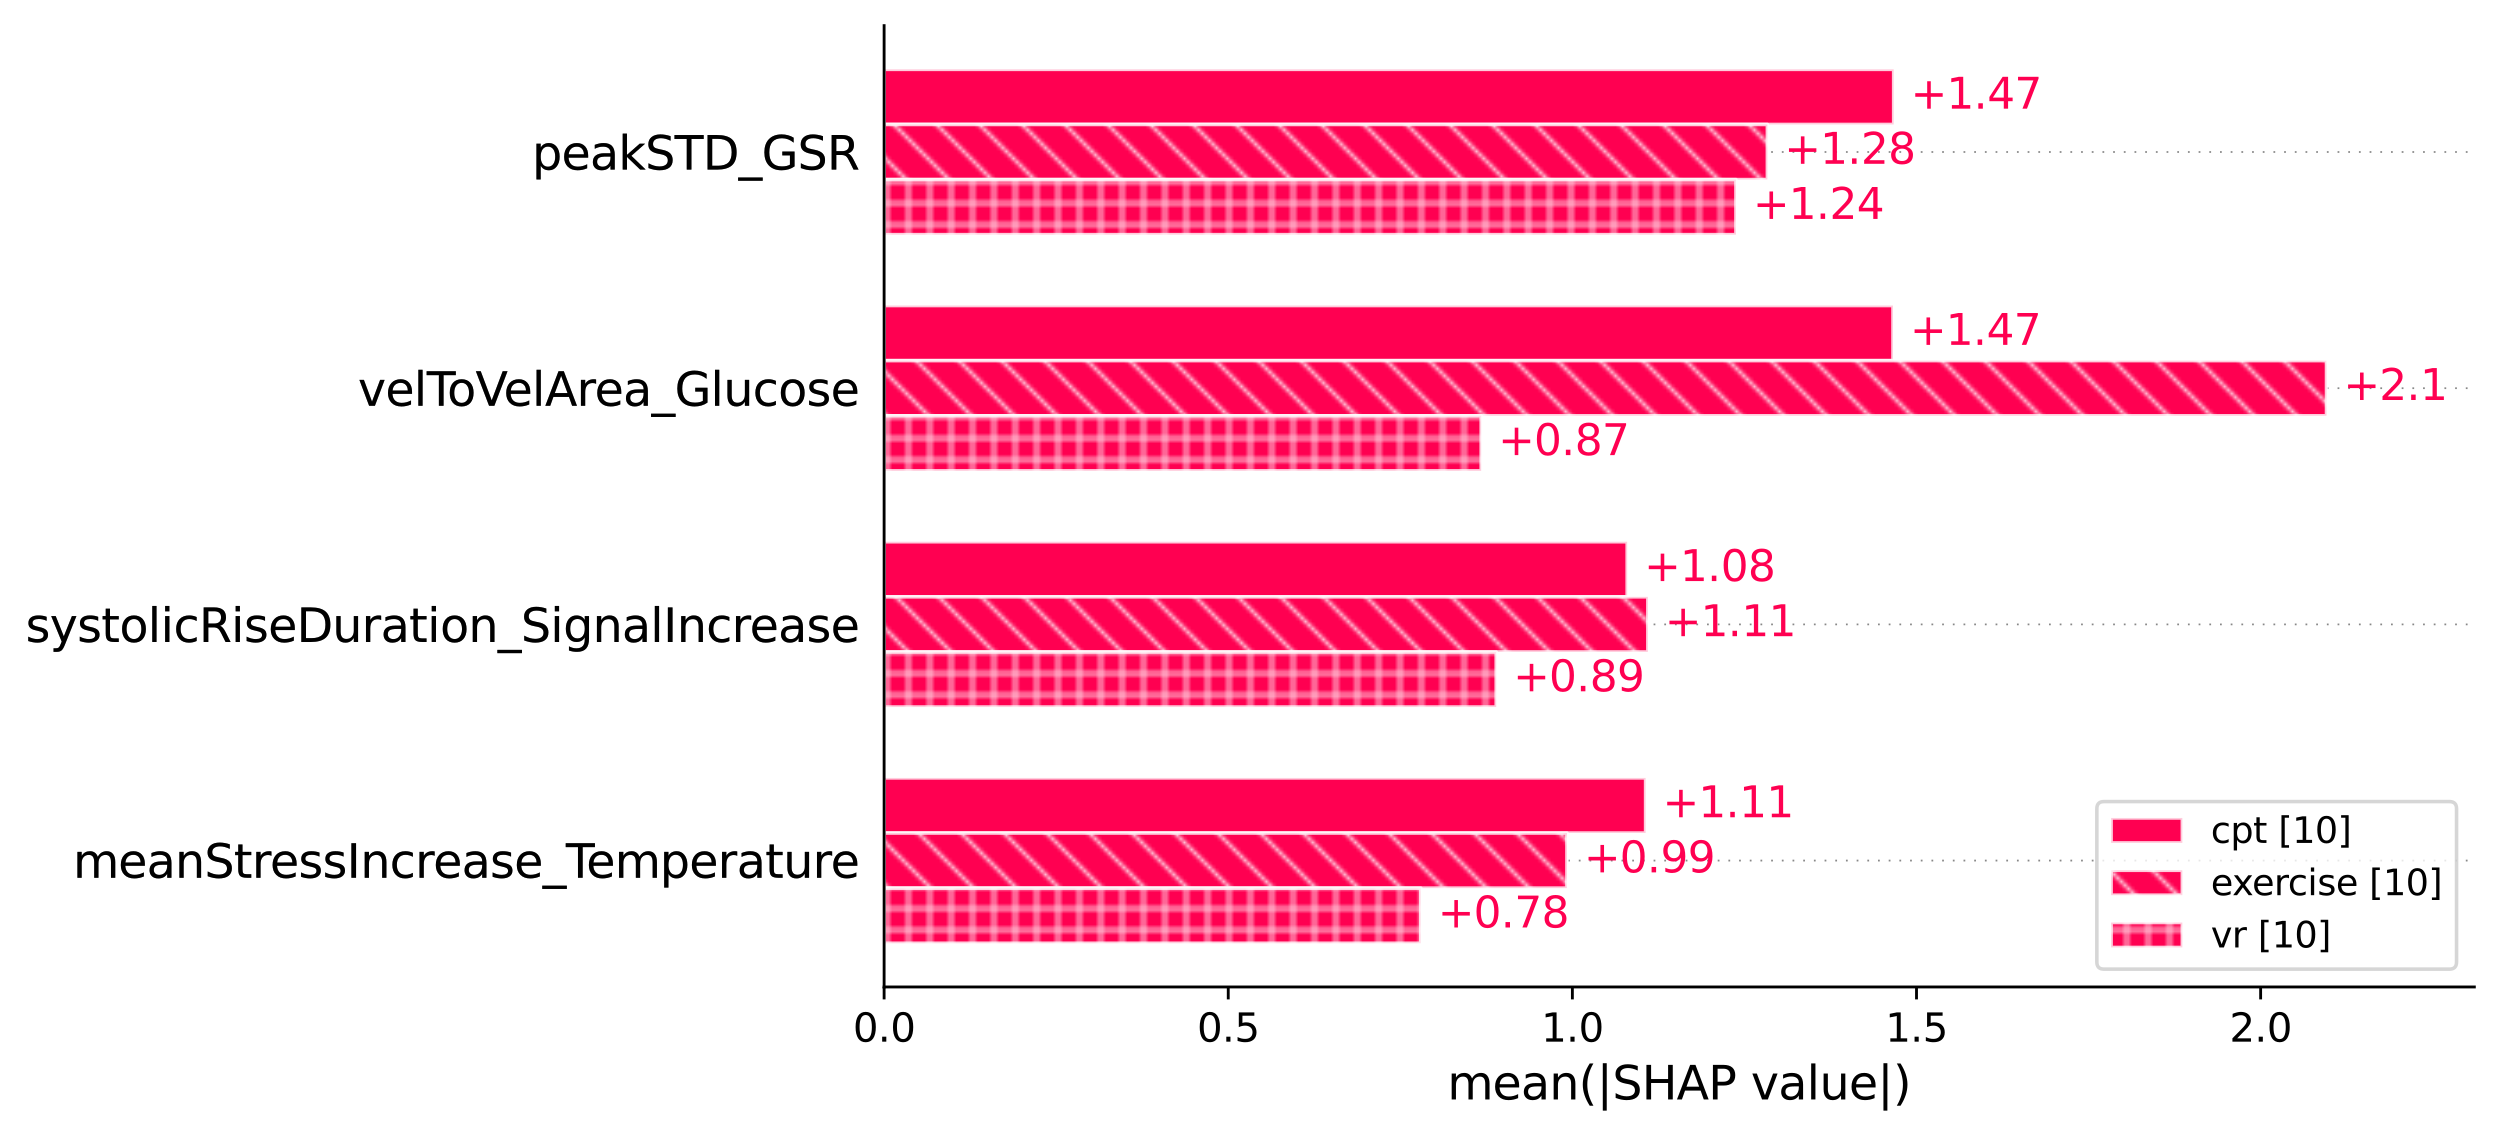 <?xml version="1.0" encoding="utf-8" standalone="no"?>
<!DOCTYPE svg PUBLIC "-//W3C//DTD SVG 1.1//EN"
  "http://www.w3.org/Graphics/SVG/1.1/DTD/svg11.dtd">
<svg xmlns:xlink="http://www.w3.org/1999/xlink" width="701.782pt" height="318.895pt" viewBox="0 0 701.782 318.895" xmlns="http://www.w3.org/2000/svg" version="1.1">
 <defs>
  <style type="text/css">*{stroke-linejoin: round; stroke-linecap: butt}</style>
 </defs>
 <g id="figure_1">
  <g id="patch_1">
   <path d="M 0 318.895 
L 701.782 318.895 
L 701.782 0 
L 0 0 
z
" style="fill: #ffffff"/>
  </g>
  <g id="axes_1">
   <g id="patch_2">
    <path d="M 248.182 277.049 
L 694.582 277.049 
L 694.582 7.2 
L 248.182 7.2 
z
" style="fill: #ffffff"/>
   </g>
   <g id="line2d_1">
    <path d="M 248.182 241.577 
L 694.582 241.577 
" clip-path="url(#pc13544c284)" style="fill: none; stroke-dasharray: 0.5,2.5; stroke-dashoffset: 0; stroke: #888888; stroke-width: 0.5"/>
   </g>
   <g id="line2d_2">
    <path d="M 248.182 175.275 
L 694.582 175.275 
" clip-path="url(#pc13544c284)" style="fill: none; stroke-dasharray: 0.5,2.5; stroke-dashoffset: 0; stroke: #888888; stroke-width: 0.5"/>
   </g>
   <g id="line2d_3">
    <path d="M 248.182 108.973 
L 694.582 108.973 
" clip-path="url(#pc13544c284)" style="fill: none; stroke-dasharray: 0.5,2.5; stroke-dashoffset: 0; stroke: #888888; stroke-width: 0.5"/>
   </g>
   <g id="line2d_4">
    <path d="M 248.182 42.671 
L 694.582 42.671 
" clip-path="url(#pc13544c284)" style="fill: none; stroke-dasharray: 0.5,2.5; stroke-dashoffset: 0; stroke: #888888; stroke-width: 0.5"/>
   </g>
   <g id="patch_3">
    <path d="M 248.182 34.936 
L 531.579 34.936 
L 531.579 19.466 
L 248.182 19.466 
z
" clip-path="url(#pc13544c284)" style="fill: #ff0051; stroke: #ffffff; stroke-opacity: 0.8; stroke-linejoin: miter"/>
   </g>
   <g id="patch_4">
    <path d="M 248.182 101.238 
L 531.385 101.238 
L 531.385 85.768 
L 248.182 85.768 
z
" clip-path="url(#pc13544c284)" style="fill: #ff0051; stroke: #ffffff; stroke-opacity: 0.8; stroke-linejoin: miter"/>
   </g>
   <g id="patch_5">
    <path d="M 248.182 167.54 
L 456.77 167.54 
L 456.77 152.07 
L 248.182 152.07 
z
" clip-path="url(#pc13544c284)" style="fill: #ff0051; stroke: #ffffff; stroke-opacity: 0.8; stroke-linejoin: miter"/>
   </g>
   <g id="patch_6">
    <path d="M 248.182 233.842 
L 461.944 233.842 
L 461.944 218.371 
L 248.182 218.371 
z
" clip-path="url(#pc13544c284)" style="fill: #ff0051; stroke: #ffffff; stroke-opacity: 0.8; stroke-linejoin: miter"/>
   </g>
   <g id="patch_7">
    <path d="M 248.182 50.407 
L 496.124 50.407 
L 496.124 34.936 
L 248.182 34.936 
z
" clip-path="url(#pc13544c284)" style="fill: url(#h87b07f1bf4); stroke: #ffffff; stroke-opacity: 0.8; stroke-linejoin: miter"/>
   </g>
   <g id="patch_8">
    <path d="M 248.182 116.709 
L 653.08 116.709 
L 653.08 101.238 
L 248.182 101.238 
z
" clip-path="url(#pc13544c284)" style="fill: url(#h87b07f1bf4); stroke: #ffffff; stroke-opacity: 0.8; stroke-linejoin: miter"/>
   </g>
   <g id="patch_9">
    <path d="M 248.182 183.01 
L 462.571 183.01 
L 462.571 167.54 
L 248.182 167.54 
z
" clip-path="url(#pc13544c284)" style="fill: url(#h87b07f1bf4); stroke: #ffffff; stroke-opacity: 0.8; stroke-linejoin: miter"/>
   </g>
   <g id="patch_10">
    <path d="M 248.182 249.312 
L 439.859 249.312 
L 439.859 233.842 
L 248.182 233.842 
z
" clip-path="url(#pc13544c284)" style="fill: url(#h87b07f1bf4); stroke: #ffffff; stroke-opacity: 0.8; stroke-linejoin: miter"/>
   </g>
   <g id="patch_11">
    <path d="M 248.182 65.877 
L 487.305 65.877 
L 487.305 50.407 
L 248.182 50.407 
z
" clip-path="url(#pc13544c284)" style="fill: url(#h8c5807216a); stroke: #ffffff; stroke-opacity: 0.8; stroke-linejoin: miter"/>
   </g>
   <g id="patch_12">
    <path d="M 248.182 132.179 
L 415.796 132.179 
L 415.796 116.709 
L 248.182 116.709 
z
" clip-path="url(#pc13544c284)" style="fill: url(#h8c5807216a); stroke: #ffffff; stroke-opacity: 0.8; stroke-linejoin: miter"/>
   </g>
   <g id="patch_13">
    <path d="M 248.182 198.481 
L 420.008 198.481 
L 420.008 183.01 
L 248.182 183.01 
z
" clip-path="url(#pc13544c284)" style="fill: url(#h8c5807216a); stroke: #ffffff; stroke-opacity: 0.8; stroke-linejoin: miter"/>
   </g>
   <g id="patch_14">
    <path d="M 248.182 264.783 
L 398.844 264.783 
L 398.844 249.312 
L 248.182 249.312 
z
" clip-path="url(#pc13544c284)" style="fill: url(#h8c5807216a); stroke: #ffffff; stroke-opacity: 0.8; stroke-linejoin: miter"/>
   </g>
   <g id="matplotlib.axis_1">
    <g id="xtick_1">
     <g id="line2d_5">
      <defs>
       <path id="mf722abdcaa" d="M 0 0 
L 0 3.5 
" style="stroke: #000000; stroke-width: 0.8"/>
      </defs>
      <g>
       <use xlink:href="#mf722abdcaa" x="248.182" y="277.049" style="stroke: #000000; stroke-width: 0.8"/>
      </g>
     </g>
     <g id="text_1">
      <!-- 0.0 -->
      <g transform="translate(239.435 292.407)scale(0.11 -0.11)">
       <defs>
        <path id="DejaVuSans-30" d="M 2034 4250 
Q 1547 4250 1301 3770 
Q 1056 3291 1056 2328 
Q 1056 1369 1301 889 
Q 1547 409 2034 409 
Q 2525 409 2770 889 
Q 3016 1369 3016 2328 
Q 3016 3291 2770 3770 
Q 2525 4250 2034 4250 
z
M 2034 4750 
Q 2819 4750 3233 4129 
Q 3647 3509 3647 2328 
Q 3647 1150 3233 529 
Q 2819 -91 2034 -91 
Q 1250 -91 836 529 
Q 422 1150 422 2328 
Q 422 3509 836 4129 
Q 1250 4750 2034 4750 
z
" transform="scale(0.016)"/>
        <path id="DejaVuSans-2e" d="M 684 794 
L 1344 794 
L 1344 0 
L 684 0 
L 684 794 
z
" transform="scale(0.016)"/>
       </defs>
       <use xlink:href="#DejaVuSans-30"/>
       <use xlink:href="#DejaVuSans-2e" x="63.623"/>
       <use xlink:href="#DejaVuSans-30" x="95.41"/>
      </g>
     </g>
    </g>
    <g id="xtick_2">
     <g id="line2d_6">
      <g>
       <use xlink:href="#mf722abdcaa" x="344.784" y="277.049" style="stroke: #000000; stroke-width: 0.8"/>
      </g>
     </g>
     <g id="text_2">
      <!-- 0.5 -->
      <g transform="translate(336.037 292.407)scale(0.11 -0.11)">
       <defs>
        <path id="DejaVuSans-35" d="M 691 4666 
L 3169 4666 
L 3169 4134 
L 1269 4134 
L 1269 2991 
Q 1406 3038 1543 3061 
Q 1681 3084 1819 3084 
Q 2600 3084 3056 2656 
Q 3513 2228 3513 1497 
Q 3513 744 3044 326 
Q 2575 -91 1722 -91 
Q 1428 -91 1123 -41 
Q 819 9 494 109 
L 494 744 
Q 775 591 1075 516 
Q 1375 441 1709 441 
Q 2250 441 2565 725 
Q 2881 1009 2881 1497 
Q 2881 1984 2565 2268 
Q 2250 2553 1709 2553 
Q 1456 2553 1204 2497 
Q 953 2441 691 2322 
L 691 4666 
z
" transform="scale(0.016)"/>
       </defs>
       <use xlink:href="#DejaVuSans-30"/>
       <use xlink:href="#DejaVuSans-2e" x="63.623"/>
       <use xlink:href="#DejaVuSans-35" x="95.41"/>
      </g>
     </g>
    </g>
    <g id="xtick_3">
     <g id="line2d_7">
      <g>
       <use xlink:href="#mf722abdcaa" x="441.386" y="277.049" style="stroke: #000000; stroke-width: 0.8"/>
      </g>
     </g>
     <g id="text_3">
      <!-- 1.0 -->
      <g transform="translate(432.639 292.407)scale(0.11 -0.11)">
       <defs>
        <path id="DejaVuSans-31" d="M 794 531 
L 1825 531 
L 1825 4091 
L 703 3866 
L 703 4441 
L 1819 4666 
L 2450 4666 
L 2450 531 
L 3481 531 
L 3481 0 
L 794 0 
L 794 531 
z
" transform="scale(0.016)"/>
       </defs>
       <use xlink:href="#DejaVuSans-31"/>
       <use xlink:href="#DejaVuSans-2e" x="63.623"/>
       <use xlink:href="#DejaVuSans-30" x="95.41"/>
      </g>
     </g>
    </g>
    <g id="xtick_4">
     <g id="line2d_8">
      <g>
       <use xlink:href="#mf722abdcaa" x="537.988" y="277.049" style="stroke: #000000; stroke-width: 0.8"/>
      </g>
     </g>
     <g id="text_4">
      <!-- 1.5 -->
      <g transform="translate(529.242 292.407)scale(0.11 -0.11)">
       <use xlink:href="#DejaVuSans-31"/>
       <use xlink:href="#DejaVuSans-2e" x="63.623"/>
       <use xlink:href="#DejaVuSans-35" x="95.41"/>
      </g>
     </g>
    </g>
    <g id="xtick_5">
     <g id="line2d_9">
      <g>
       <use xlink:href="#mf722abdcaa" x="634.59" y="277.049" style="stroke: #000000; stroke-width: 0.8"/>
      </g>
     </g>
     <g id="text_5">
      <!-- 2.0 -->
      <g transform="translate(625.844 292.407)scale(0.11 -0.11)">
       <defs>
        <path id="DejaVuSans-32" d="M 1228 531 
L 3431 531 
L 3431 0 
L 469 0 
L 469 531 
Q 828 903 1448 1529 
Q 2069 2156 2228 2338 
Q 2531 2678 2651 2914 
Q 2772 3150 2772 3378 
Q 2772 3750 2511 3984 
Q 2250 4219 1831 4219 
Q 1534 4219 1204 4116 
Q 875 4013 500 3803 
L 500 4441 
Q 881 4594 1212 4672 
Q 1544 4750 1819 4750 
Q 2544 4750 2975 4387 
Q 3406 4025 3406 3419 
Q 3406 3131 3298 2873 
Q 3191 2616 2906 2266 
Q 2828 2175 2409 1742 
Q 1991 1309 1228 531 
z
" transform="scale(0.016)"/>
       </defs>
       <use xlink:href="#DejaVuSans-32"/>
       <use xlink:href="#DejaVuSans-2e" x="63.623"/>
       <use xlink:href="#DejaVuSans-30" x="95.41"/>
      </g>
     </g>
    </g>
    <g id="text_6">
     <!-- mean(|SHAP value|) -->
     <g transform="translate(406.295 308.629)scale(0.13 -0.13)">
      <defs>
       <path id="DejaVuSans-6d" d="M 3328 2828 
Q 3544 3216 3844 3400 
Q 4144 3584 4550 3584 
Q 5097 3584 5394 3201 
Q 5691 2819 5691 2113 
L 5691 0 
L 5113 0 
L 5113 2094 
Q 5113 2597 4934 2840 
Q 4756 3084 4391 3084 
Q 3944 3084 3684 2787 
Q 3425 2491 3425 1978 
L 3425 0 
L 2847 0 
L 2847 2094 
Q 2847 2600 2669 2842 
Q 2491 3084 2119 3084 
Q 1678 3084 1418 2786 
Q 1159 2488 1159 1978 
L 1159 0 
L 581 0 
L 581 3500 
L 1159 3500 
L 1159 2956 
Q 1356 3278 1631 3431 
Q 1906 3584 2284 3584 
Q 2666 3584 2933 3390 
Q 3200 3197 3328 2828 
z
" transform="scale(0.016)"/>
       <path id="DejaVuSans-65" d="M 3597 1894 
L 3597 1613 
L 953 1613 
Q 991 1019 1311 708 
Q 1631 397 2203 397 
Q 2534 397 2845 478 
Q 3156 559 3463 722 
L 3463 178 
Q 3153 47 2828 -22 
Q 2503 -91 2169 -91 
Q 1331 -91 842 396 
Q 353 884 353 1716 
Q 353 2575 817 3079 
Q 1281 3584 2069 3584 
Q 2775 3584 3186 3129 
Q 3597 2675 3597 1894 
z
M 3022 2063 
Q 3016 2534 2758 2815 
Q 2500 3097 2075 3097 
Q 1594 3097 1305 2825 
Q 1016 2553 972 2059 
L 3022 2063 
z
" transform="scale(0.016)"/>
       <path id="DejaVuSans-61" d="M 2194 1759 
Q 1497 1759 1228 1600 
Q 959 1441 959 1056 
Q 959 750 1161 570 
Q 1363 391 1709 391 
Q 2188 391 2477 730 
Q 2766 1069 2766 1631 
L 2766 1759 
L 2194 1759 
z
M 3341 1997 
L 3341 0 
L 2766 0 
L 2766 531 
Q 2569 213 2275 61 
Q 1981 -91 1556 -91 
Q 1019 -91 701 211 
Q 384 513 384 1019 
Q 384 1609 779 1909 
Q 1175 2209 1959 2209 
L 2766 2209 
L 2766 2266 
Q 2766 2663 2505 2880 
Q 2244 3097 1772 3097 
Q 1472 3097 1187 3025 
Q 903 2953 641 2809 
L 641 3341 
Q 956 3463 1253 3523 
Q 1550 3584 1831 3584 
Q 2591 3584 2966 3190 
Q 3341 2797 3341 1997 
z
" transform="scale(0.016)"/>
       <path id="DejaVuSans-6e" d="M 3513 2113 
L 3513 0 
L 2938 0 
L 2938 2094 
Q 2938 2591 2744 2837 
Q 2550 3084 2163 3084 
Q 1697 3084 1428 2787 
Q 1159 2491 1159 1978 
L 1159 0 
L 581 0 
L 581 3500 
L 1159 3500 
L 1159 2956 
Q 1366 3272 1645 3428 
Q 1925 3584 2291 3584 
Q 2894 3584 3203 3211 
Q 3513 2838 3513 2113 
z
" transform="scale(0.016)"/>
       <path id="DejaVuSans-28" d="M 1984 4856 
Q 1566 4138 1362 3434 
Q 1159 2731 1159 2009 
Q 1159 1288 1364 580 
Q 1569 -128 1984 -844 
L 1484 -844 
Q 1016 -109 783 600 
Q 550 1309 550 2009 
Q 550 2706 781 3412 
Q 1013 4119 1484 4856 
L 1984 4856 
z
" transform="scale(0.016)"/>
       <path id="DejaVuSans-7c" d="M 1344 4891 
L 1344 -1509 
L 813 -1509 
L 813 4891 
L 1344 4891 
z
" transform="scale(0.016)"/>
       <path id="DejaVuSans-53" d="M 3425 4513 
L 3425 3897 
Q 3066 4069 2747 4153 
Q 2428 4238 2131 4238 
Q 1616 4238 1336 4038 
Q 1056 3838 1056 3469 
Q 1056 3159 1242 3001 
Q 1428 2844 1947 2747 
L 2328 2669 
Q 3034 2534 3370 2195 
Q 3706 1856 3706 1288 
Q 3706 609 3251 259 
Q 2797 -91 1919 -91 
Q 1588 -91 1214 -16 
Q 841 59 441 206 
L 441 856 
Q 825 641 1194 531 
Q 1563 422 1919 422 
Q 2459 422 2753 634 
Q 3047 847 3047 1241 
Q 3047 1584 2836 1778 
Q 2625 1972 2144 2069 
L 1759 2144 
Q 1053 2284 737 2584 
Q 422 2884 422 3419 
Q 422 4038 858 4394 
Q 1294 4750 2059 4750 
Q 2388 4750 2728 4690 
Q 3069 4631 3425 4513 
z
" transform="scale(0.016)"/>
       <path id="DejaVuSans-48" d="M 628 4666 
L 1259 4666 
L 1259 2753 
L 3553 2753 
L 3553 4666 
L 4184 4666 
L 4184 0 
L 3553 0 
L 3553 2222 
L 1259 2222 
L 1259 0 
L 628 0 
L 628 4666 
z
" transform="scale(0.016)"/>
       <path id="DejaVuSans-41" d="M 2188 4044 
L 1331 1722 
L 3047 1722 
L 2188 4044 
z
M 1831 4666 
L 2547 4666 
L 4325 0 
L 3669 0 
L 3244 1197 
L 1141 1197 
L 716 0 
L 50 0 
L 1831 4666 
z
" transform="scale(0.016)"/>
       <path id="DejaVuSans-50" d="M 1259 4147 
L 1259 2394 
L 2053 2394 
Q 2494 2394 2734 2622 
Q 2975 2850 2975 3272 
Q 2975 3691 2734 3919 
Q 2494 4147 2053 4147 
L 1259 4147 
z
M 628 4666 
L 2053 4666 
Q 2838 4666 3239 4311 
Q 3641 3956 3641 3272 
Q 3641 2581 3239 2228 
Q 2838 1875 2053 1875 
L 1259 1875 
L 1259 0 
L 628 0 
L 628 4666 
z
" transform="scale(0.016)"/>
       <path id="DejaVuSans-20" transform="scale(0.016)"/>
       <path id="DejaVuSans-76" d="M 191 3500 
L 800 3500 
L 1894 563 
L 2988 3500 
L 3597 3500 
L 2284 0 
L 1503 0 
L 191 3500 
z
" transform="scale(0.016)"/>
       <path id="DejaVuSans-6c" d="M 603 4863 
L 1178 4863 
L 1178 0 
L 603 0 
L 603 4863 
z
" transform="scale(0.016)"/>
       <path id="DejaVuSans-75" d="M 544 1381 
L 544 3500 
L 1119 3500 
L 1119 1403 
Q 1119 906 1312 657 
Q 1506 409 1894 409 
Q 2359 409 2629 706 
Q 2900 1003 2900 1516 
L 2900 3500 
L 3475 3500 
L 3475 0 
L 2900 0 
L 2900 538 
Q 2691 219 2414 64 
Q 2138 -91 1772 -91 
Q 1169 -91 856 284 
Q 544 659 544 1381 
z
M 1991 3584 
L 1991 3584 
z
" transform="scale(0.016)"/>
       <path id="DejaVuSans-29" d="M 513 4856 
L 1013 4856 
Q 1481 4119 1714 3412 
Q 1947 2706 1947 2009 
Q 1947 1309 1714 600 
Q 1481 -109 1013 -844 
L 513 -844 
Q 928 -128 1133 580 
Q 1338 1288 1338 2009 
Q 1338 2731 1133 3434 
Q 928 4138 513 4856 
z
" transform="scale(0.016)"/>
      </defs>
      <use xlink:href="#DejaVuSans-6d"/>
      <use xlink:href="#DejaVuSans-65" x="97.412"/>
      <use xlink:href="#DejaVuSans-61" x="158.936"/>
      <use xlink:href="#DejaVuSans-6e" x="220.215"/>
      <use xlink:href="#DejaVuSans-28" x="283.594"/>
      <use xlink:href="#DejaVuSans-7c" x="322.607"/>
      <use xlink:href="#DejaVuSans-53" x="356.299"/>
      <use xlink:href="#DejaVuSans-48" x="419.775"/>
      <use xlink:href="#DejaVuSans-41" x="494.971"/>
      <use xlink:href="#DejaVuSans-50" x="563.379"/>
      <use xlink:href="#DejaVuSans-20" x="623.682"/>
      <use xlink:href="#DejaVuSans-76" x="655.469"/>
      <use xlink:href="#DejaVuSans-61" x="714.648"/>
      <use xlink:href="#DejaVuSans-6c" x="775.928"/>
      <use xlink:href="#DejaVuSans-75" x="803.711"/>
      <use xlink:href="#DejaVuSans-65" x="867.09"/>
      <use xlink:href="#DejaVuSans-7c" x="928.613"/>
      <use xlink:href="#DejaVuSans-29" x="962.305"/>
     </g>
    </g>
   </g>
   <g id="matplotlib.axis_2">
    <g id="ytick_1">
     <g id="text_7">
      <!-- peakSTD_GSR -->
      <g style="fill: #999999" transform="translate(149.373 47.61)scale(0.13 -0.13)">
       <defs>
        <path id="DejaVuSans-70" d="M 1159 525 
L 1159 -1331 
L 581 -1331 
L 581 3500 
L 1159 3500 
L 1159 2969 
Q 1341 3281 1617 3432 
Q 1894 3584 2278 3584 
Q 2916 3584 3314 3078 
Q 3713 2572 3713 1747 
Q 3713 922 3314 415 
Q 2916 -91 2278 -91 
Q 1894 -91 1617 61 
Q 1341 213 1159 525 
z
M 3116 1747 
Q 3116 2381 2855 2742 
Q 2594 3103 2138 3103 
Q 1681 3103 1420 2742 
Q 1159 2381 1159 1747 
Q 1159 1113 1420 752 
Q 1681 391 2138 391 
Q 2594 391 2855 752 
Q 3116 1113 3116 1747 
z
" transform="scale(0.016)"/>
        <path id="DejaVuSans-6b" d="M 581 4863 
L 1159 4863 
L 1159 1991 
L 2875 3500 
L 3609 3500 
L 1753 1863 
L 3688 0 
L 2938 0 
L 1159 1709 
L 1159 0 
L 581 0 
L 581 4863 
z
" transform="scale(0.016)"/>
        <path id="DejaVuSans-54" d="M -19 4666 
L 3928 4666 
L 3928 4134 
L 2272 4134 
L 2272 0 
L 1638 0 
L 1638 4134 
L -19 4134 
L -19 4666 
z
" transform="scale(0.016)"/>
        <path id="DejaVuSans-44" d="M 1259 4147 
L 1259 519 
L 2022 519 
Q 2988 519 3436 956 
Q 3884 1394 3884 2338 
Q 3884 3275 3436 3711 
Q 2988 4147 2022 4147 
L 1259 4147 
z
M 628 4666 
L 1925 4666 
Q 3281 4666 3915 4102 
Q 4550 3538 4550 2338 
Q 4550 1131 3912 565 
Q 3275 0 1925 0 
L 628 0 
L 628 4666 
z
" transform="scale(0.016)"/>
        <path id="DejaVuSans-5f" d="M 3263 -1063 
L 3263 -1509 
L -63 -1509 
L -63 -1063 
L 3263 -1063 
z
" transform="scale(0.016)"/>
        <path id="DejaVuSans-47" d="M 3809 666 
L 3809 1919 
L 2778 1919 
L 2778 2438 
L 4434 2438 
L 4434 434 
Q 4069 175 3628 42 
Q 3188 -91 2688 -91 
Q 1594 -91 976 548 
Q 359 1188 359 2328 
Q 359 3472 976 4111 
Q 1594 4750 2688 4750 
Q 3144 4750 3555 4637 
Q 3966 4525 4313 4306 
L 4313 3634 
Q 3963 3931 3569 4081 
Q 3175 4231 2741 4231 
Q 1884 4231 1454 3753 
Q 1025 3275 1025 2328 
Q 1025 1384 1454 906 
Q 1884 428 2741 428 
Q 3075 428 3337 486 
Q 3600 544 3809 666 
z
" transform="scale(0.016)"/>
        <path id="DejaVuSans-52" d="M 2841 2188 
Q 3044 2119 3236 1894 
Q 3428 1669 3622 1275 
L 4263 0 
L 3584 0 
L 2988 1197 
Q 2756 1666 2539 1819 
Q 2322 1972 1947 1972 
L 1259 1972 
L 1259 0 
L 628 0 
L 628 4666 
L 2053 4666 
Q 2853 4666 3247 4331 
Q 3641 3997 3641 3322 
Q 3641 2881 3436 2590 
Q 3231 2300 2841 2188 
z
M 1259 4147 
L 1259 2491 
L 2053 2491 
Q 2509 2491 2742 2702 
Q 2975 2913 2975 3322 
Q 2975 3731 2742 3939 
Q 2509 4147 2053 4147 
L 1259 4147 
z
" transform="scale(0.016)"/>
       </defs>
       <use xlink:href="#DejaVuSans-70"/>
       <use xlink:href="#DejaVuSans-65" x="63.477"/>
       <use xlink:href="#DejaVuSans-61" x="125"/>
       <use xlink:href="#DejaVuSans-6b" x="186.279"/>
       <use xlink:href="#DejaVuSans-53" x="244.189"/>
       <use xlink:href="#DejaVuSans-54" x="307.666"/>
       <use xlink:href="#DejaVuSans-44" x="368.75"/>
       <use xlink:href="#DejaVuSans-5f" x="445.752"/>
       <use xlink:href="#DejaVuSans-47" x="495.752"/>
       <use xlink:href="#DejaVuSans-53" x="573.242"/>
       <use xlink:href="#DejaVuSans-52" x="636.719"/>
      </g>
     </g>
    </g>
    <g id="ytick_2">
     <g id="text_8">
      <!-- velToVelArea_Glucose -->
      <g style="fill: #999999" transform="translate(100.489 113.912)scale(0.13 -0.13)">
       <defs>
        <path id="DejaVuSans-6f" d="M 1959 3097 
Q 1497 3097 1228 2736 
Q 959 2375 959 1747 
Q 959 1119 1226 758 
Q 1494 397 1959 397 
Q 2419 397 2687 759 
Q 2956 1122 2956 1747 
Q 2956 2369 2687 2733 
Q 2419 3097 1959 3097 
z
M 1959 3584 
Q 2709 3584 3137 3096 
Q 3566 2609 3566 1747 
Q 3566 888 3137 398 
Q 2709 -91 1959 -91 
Q 1206 -91 779 398 
Q 353 888 353 1747 
Q 353 2609 779 3096 
Q 1206 3584 1959 3584 
z
" transform="scale(0.016)"/>
        <path id="DejaVuSans-56" d="M 1831 0 
L 50 4666 
L 709 4666 
L 2188 738 
L 3669 4666 
L 4325 4666 
L 2547 0 
L 1831 0 
z
" transform="scale(0.016)"/>
        <path id="DejaVuSans-72" d="M 2631 2963 
Q 2534 3019 2420 3045 
Q 2306 3072 2169 3072 
Q 1681 3072 1420 2755 
Q 1159 2438 1159 1844 
L 1159 0 
L 581 0 
L 581 3500 
L 1159 3500 
L 1159 2956 
Q 1341 3275 1631 3429 
Q 1922 3584 2338 3584 
Q 2397 3584 2469 3576 
Q 2541 3569 2628 3553 
L 2631 2963 
z
" transform="scale(0.016)"/>
        <path id="DejaVuSans-63" d="M 3122 3366 
L 3122 2828 
Q 2878 2963 2633 3030 
Q 2388 3097 2138 3097 
Q 1578 3097 1268 2742 
Q 959 2388 959 1747 
Q 959 1106 1268 751 
Q 1578 397 2138 397 
Q 2388 397 2633 464 
Q 2878 531 3122 666 
L 3122 134 
Q 2881 22 2623 -34 
Q 2366 -91 2075 -91 
Q 1284 -91 818 406 
Q 353 903 353 1747 
Q 353 2603 823 3093 
Q 1294 3584 2113 3584 
Q 2378 3584 2631 3529 
Q 2884 3475 3122 3366 
z
" transform="scale(0.016)"/>
        <path id="DejaVuSans-73" d="M 2834 3397 
L 2834 2853 
Q 2591 2978 2328 3040 
Q 2066 3103 1784 3103 
Q 1356 3103 1142 2972 
Q 928 2841 928 2578 
Q 928 2378 1081 2264 
Q 1234 2150 1697 2047 
L 1894 2003 
Q 2506 1872 2764 1633 
Q 3022 1394 3022 966 
Q 3022 478 2636 193 
Q 2250 -91 1575 -91 
Q 1294 -91 989 -36 
Q 684 19 347 128 
L 347 722 
Q 666 556 975 473 
Q 1284 391 1588 391 
Q 1994 391 2212 530 
Q 2431 669 2431 922 
Q 2431 1156 2273 1281 
Q 2116 1406 1581 1522 
L 1381 1569 
Q 847 1681 609 1914 
Q 372 2147 372 2553 
Q 372 3047 722 3315 
Q 1072 3584 1716 3584 
Q 2034 3584 2315 3537 
Q 2597 3491 2834 3397 
z
" transform="scale(0.016)"/>
       </defs>
       <use xlink:href="#DejaVuSans-76"/>
       <use xlink:href="#DejaVuSans-65" x="59.18"/>
       <use xlink:href="#DejaVuSans-6c" x="120.703"/>
       <use xlink:href="#DejaVuSans-54" x="148.486"/>
       <use xlink:href="#DejaVuSans-6f" x="192.57"/>
       <use xlink:href="#DejaVuSans-56" x="253.752"/>
       <use xlink:href="#DejaVuSans-65" x="314.41"/>
       <use xlink:href="#DejaVuSans-6c" x="375.934"/>
       <use xlink:href="#DejaVuSans-41" x="403.717"/>
       <use xlink:href="#DejaVuSans-72" x="472.125"/>
       <use xlink:href="#DejaVuSans-65" x="510.988"/>
       <use xlink:href="#DejaVuSans-61" x="572.512"/>
       <use xlink:href="#DejaVuSans-5f" x="633.791"/>
       <use xlink:href="#DejaVuSans-47" x="683.791"/>
       <use xlink:href="#DejaVuSans-6c" x="761.281"/>
       <use xlink:href="#DejaVuSans-75" x="789.064"/>
       <use xlink:href="#DejaVuSans-63" x="852.443"/>
       <use xlink:href="#DejaVuSans-6f" x="907.424"/>
       <use xlink:href="#DejaVuSans-73" x="968.605"/>
       <use xlink:href="#DejaVuSans-65" x="1020.705"/>
      </g>
     </g>
    </g>
    <g id="ytick_3">
     <g id="text_9">
      <!-- systolicRiseDuration_SignalIncrease -->
      <g style="fill: #999999" transform="translate(7.2 180.214)scale(0.13 -0.13)">
       <defs>
        <path id="DejaVuSans-79" d="M 2059 -325 
Q 1816 -950 1584 -1140 
Q 1353 -1331 966 -1331 
L 506 -1331 
L 506 -850 
L 844 -850 
Q 1081 -850 1212 -737 
Q 1344 -625 1503 -206 
L 1606 56 
L 191 3500 
L 800 3500 
L 1894 763 
L 2988 3500 
L 3597 3500 
L 2059 -325 
z
" transform="scale(0.016)"/>
        <path id="DejaVuSans-74" d="M 1172 4494 
L 1172 3500 
L 2356 3500 
L 2356 3053 
L 1172 3053 
L 1172 1153 
Q 1172 725 1289 603 
Q 1406 481 1766 481 
L 2356 481 
L 2356 0 
L 1766 0 
Q 1100 0 847 248 
Q 594 497 594 1153 
L 594 3053 
L 172 3053 
L 172 3500 
L 594 3500 
L 594 4494 
L 1172 4494 
z
" transform="scale(0.016)"/>
        <path id="DejaVuSans-69" d="M 603 3500 
L 1178 3500 
L 1178 0 
L 603 0 
L 603 3500 
z
M 603 4863 
L 1178 4863 
L 1178 4134 
L 603 4134 
L 603 4863 
z
" transform="scale(0.016)"/>
        <path id="DejaVuSans-67" d="M 2906 1791 
Q 2906 2416 2648 2759 
Q 2391 3103 1925 3103 
Q 1463 3103 1205 2759 
Q 947 2416 947 1791 
Q 947 1169 1205 825 
Q 1463 481 1925 481 
Q 2391 481 2648 825 
Q 2906 1169 2906 1791 
z
M 3481 434 
Q 3481 -459 3084 -895 
Q 2688 -1331 1869 -1331 
Q 1566 -1331 1297 -1286 
Q 1028 -1241 775 -1147 
L 775 -588 
Q 1028 -725 1275 -790 
Q 1522 -856 1778 -856 
Q 2344 -856 2625 -561 
Q 2906 -266 2906 331 
L 2906 616 
Q 2728 306 2450 153 
Q 2172 0 1784 0 
Q 1141 0 747 490 
Q 353 981 353 1791 
Q 353 2603 747 3093 
Q 1141 3584 1784 3584 
Q 2172 3584 2450 3431 
Q 2728 3278 2906 2969 
L 2906 3500 
L 3481 3500 
L 3481 434 
z
" transform="scale(0.016)"/>
        <path id="DejaVuSans-49" d="M 628 4666 
L 1259 4666 
L 1259 0 
L 628 0 
L 628 4666 
z
" transform="scale(0.016)"/>
       </defs>
       <use xlink:href="#DejaVuSans-73"/>
       <use xlink:href="#DejaVuSans-79" x="52.1"/>
       <use xlink:href="#DejaVuSans-73" x="111.279"/>
       <use xlink:href="#DejaVuSans-74" x="163.379"/>
       <use xlink:href="#DejaVuSans-6f" x="202.588"/>
       <use xlink:href="#DejaVuSans-6c" x="263.77"/>
       <use xlink:href="#DejaVuSans-69" x="291.553"/>
       <use xlink:href="#DejaVuSans-63" x="319.336"/>
       <use xlink:href="#DejaVuSans-52" x="374.316"/>
       <use xlink:href="#DejaVuSans-69" x="443.799"/>
       <use xlink:href="#DejaVuSans-73" x="471.582"/>
       <use xlink:href="#DejaVuSans-65" x="523.682"/>
       <use xlink:href="#DejaVuSans-44" x="585.205"/>
       <use xlink:href="#DejaVuSans-75" x="662.207"/>
       <use xlink:href="#DejaVuSans-72" x="725.586"/>
       <use xlink:href="#DejaVuSans-61" x="766.699"/>
       <use xlink:href="#DejaVuSans-74" x="827.979"/>
       <use xlink:href="#DejaVuSans-69" x="867.188"/>
       <use xlink:href="#DejaVuSans-6f" x="894.971"/>
       <use xlink:href="#DejaVuSans-6e" x="956.152"/>
       <use xlink:href="#DejaVuSans-5f" x="1019.531"/>
       <use xlink:href="#DejaVuSans-53" x="1069.531"/>
       <use xlink:href="#DejaVuSans-69" x="1133.008"/>
       <use xlink:href="#DejaVuSans-67" x="1160.791"/>
       <use xlink:href="#DejaVuSans-6e" x="1224.268"/>
       <use xlink:href="#DejaVuSans-61" x="1287.646"/>
       <use xlink:href="#DejaVuSans-6c" x="1348.926"/>
       <use xlink:href="#DejaVuSans-49" x="1376.709"/>
       <use xlink:href="#DejaVuSans-6e" x="1406.201"/>
       <use xlink:href="#DejaVuSans-63" x="1469.58"/>
       <use xlink:href="#DejaVuSans-72" x="1524.561"/>
       <use xlink:href="#DejaVuSans-65" x="1563.424"/>
       <use xlink:href="#DejaVuSans-61" x="1624.947"/>
       <use xlink:href="#DejaVuSans-73" x="1686.227"/>
       <use xlink:href="#DejaVuSans-65" x="1738.326"/>
      </g>
     </g>
    </g>
    <g id="ytick_4">
     <g id="text_10">
      <!-- meanStressIncrease_Temperature -->
      <g style="fill: #999999" transform="translate(20.519 246.401)scale(0.13 -0.13)">
       <use xlink:href="#DejaVuSans-6d"/>
       <use xlink:href="#DejaVuSans-65" x="97.412"/>
       <use xlink:href="#DejaVuSans-61" x="158.936"/>
       <use xlink:href="#DejaVuSans-6e" x="220.215"/>
       <use xlink:href="#DejaVuSans-53" x="283.594"/>
       <use xlink:href="#DejaVuSans-74" x="347.07"/>
       <use xlink:href="#DejaVuSans-72" x="386.279"/>
       <use xlink:href="#DejaVuSans-65" x="425.143"/>
       <use xlink:href="#DejaVuSans-73" x="486.666"/>
       <use xlink:href="#DejaVuSans-73" x="538.766"/>
       <use xlink:href="#DejaVuSans-49" x="590.865"/>
       <use xlink:href="#DejaVuSans-6e" x="620.357"/>
       <use xlink:href="#DejaVuSans-63" x="683.736"/>
       <use xlink:href="#DejaVuSans-72" x="738.717"/>
       <use xlink:href="#DejaVuSans-65" x="777.58"/>
       <use xlink:href="#DejaVuSans-61" x="839.104"/>
       <use xlink:href="#DejaVuSans-73" x="900.383"/>
       <use xlink:href="#DejaVuSans-65" x="952.482"/>
       <use xlink:href="#DejaVuSans-5f" x="1014.006"/>
       <use xlink:href="#DejaVuSans-54" x="1064.006"/>
       <use xlink:href="#DejaVuSans-65" x="1108.09"/>
       <use xlink:href="#DejaVuSans-6d" x="1169.613"/>
       <use xlink:href="#DejaVuSans-70" x="1267.025"/>
       <use xlink:href="#DejaVuSans-65" x="1330.502"/>
       <use xlink:href="#DejaVuSans-72" x="1392.025"/>
       <use xlink:href="#DejaVuSans-61" x="1433.139"/>
       <use xlink:href="#DejaVuSans-74" x="1494.418"/>
       <use xlink:href="#DejaVuSans-75" x="1533.627"/>
       <use xlink:href="#DejaVuSans-72" x="1597.006"/>
       <use xlink:href="#DejaVuSans-65" x="1635.869"/>
      </g>
     </g>
    </g>
    <g id="ytick_5">
     <g id="text_11">
      <!-- peakSTD_GSR -->
      <g transform="translate(149.373 47.61)scale(0.13 -0.13)">
       <use xlink:href="#DejaVuSans-70"/>
       <use xlink:href="#DejaVuSans-65" x="63.477"/>
       <use xlink:href="#DejaVuSans-61" x="125"/>
       <use xlink:href="#DejaVuSans-6b" x="186.279"/>
       <use xlink:href="#DejaVuSans-53" x="244.189"/>
       <use xlink:href="#DejaVuSans-54" x="307.666"/>
       <use xlink:href="#DejaVuSans-44" x="368.75"/>
       <use xlink:href="#DejaVuSans-5f" x="445.752"/>
       <use xlink:href="#DejaVuSans-47" x="495.752"/>
       <use xlink:href="#DejaVuSans-53" x="573.242"/>
       <use xlink:href="#DejaVuSans-52" x="636.719"/>
      </g>
     </g>
    </g>
    <g id="ytick_6">
     <g id="text_12">
      <!-- velToVelArea_Glucose -->
      <g transform="translate(100.489 113.912)scale(0.13 -0.13)">
       <use xlink:href="#DejaVuSans-76"/>
       <use xlink:href="#DejaVuSans-65" x="59.18"/>
       <use xlink:href="#DejaVuSans-6c" x="120.703"/>
       <use xlink:href="#DejaVuSans-54" x="148.486"/>
       <use xlink:href="#DejaVuSans-6f" x="192.57"/>
       <use xlink:href="#DejaVuSans-56" x="253.752"/>
       <use xlink:href="#DejaVuSans-65" x="314.41"/>
       <use xlink:href="#DejaVuSans-6c" x="375.934"/>
       <use xlink:href="#DejaVuSans-41" x="403.717"/>
       <use xlink:href="#DejaVuSans-72" x="472.125"/>
       <use xlink:href="#DejaVuSans-65" x="510.988"/>
       <use xlink:href="#DejaVuSans-61" x="572.512"/>
       <use xlink:href="#DejaVuSans-5f" x="633.791"/>
       <use xlink:href="#DejaVuSans-47" x="683.791"/>
       <use xlink:href="#DejaVuSans-6c" x="761.281"/>
       <use xlink:href="#DejaVuSans-75" x="789.064"/>
       <use xlink:href="#DejaVuSans-63" x="852.443"/>
       <use xlink:href="#DejaVuSans-6f" x="907.424"/>
       <use xlink:href="#DejaVuSans-73" x="968.605"/>
       <use xlink:href="#DejaVuSans-65" x="1020.705"/>
      </g>
     </g>
    </g>
    <g id="ytick_7">
     <g id="text_13">
      <!-- systolicRiseDuration_SignalIncrease -->
      <g transform="translate(7.2 180.214)scale(0.13 -0.13)">
       <use xlink:href="#DejaVuSans-73"/>
       <use xlink:href="#DejaVuSans-79" x="52.1"/>
       <use xlink:href="#DejaVuSans-73" x="111.279"/>
       <use xlink:href="#DejaVuSans-74" x="163.379"/>
       <use xlink:href="#DejaVuSans-6f" x="202.588"/>
       <use xlink:href="#DejaVuSans-6c" x="263.77"/>
       <use xlink:href="#DejaVuSans-69" x="291.553"/>
       <use xlink:href="#DejaVuSans-63" x="319.336"/>
       <use xlink:href="#DejaVuSans-52" x="374.316"/>
       <use xlink:href="#DejaVuSans-69" x="443.799"/>
       <use xlink:href="#DejaVuSans-73" x="471.582"/>
       <use xlink:href="#DejaVuSans-65" x="523.682"/>
       <use xlink:href="#DejaVuSans-44" x="585.205"/>
       <use xlink:href="#DejaVuSans-75" x="662.207"/>
       <use xlink:href="#DejaVuSans-72" x="725.586"/>
       <use xlink:href="#DejaVuSans-61" x="766.699"/>
       <use xlink:href="#DejaVuSans-74" x="827.979"/>
       <use xlink:href="#DejaVuSans-69" x="867.188"/>
       <use xlink:href="#DejaVuSans-6f" x="894.971"/>
       <use xlink:href="#DejaVuSans-6e" x="956.152"/>
       <use xlink:href="#DejaVuSans-5f" x="1019.531"/>
       <use xlink:href="#DejaVuSans-53" x="1069.531"/>
       <use xlink:href="#DejaVuSans-69" x="1133.008"/>
       <use xlink:href="#DejaVuSans-67" x="1160.791"/>
       <use xlink:href="#DejaVuSans-6e" x="1224.268"/>
       <use xlink:href="#DejaVuSans-61" x="1287.646"/>
       <use xlink:href="#DejaVuSans-6c" x="1348.926"/>
       <use xlink:href="#DejaVuSans-49" x="1376.709"/>
       <use xlink:href="#DejaVuSans-6e" x="1406.201"/>
       <use xlink:href="#DejaVuSans-63" x="1469.58"/>
       <use xlink:href="#DejaVuSans-72" x="1524.561"/>
       <use xlink:href="#DejaVuSans-65" x="1563.424"/>
       <use xlink:href="#DejaVuSans-61" x="1624.947"/>
       <use xlink:href="#DejaVuSans-73" x="1686.227"/>
       <use xlink:href="#DejaVuSans-65" x="1738.326"/>
      </g>
     </g>
    </g>
    <g id="ytick_8">
     <g id="text_14">
      <!-- meanStressIncrease_Temperature -->
      <g transform="translate(20.519 246.401)scale(0.13 -0.13)">
       <use xlink:href="#DejaVuSans-6d"/>
       <use xlink:href="#DejaVuSans-65" x="97.412"/>
       <use xlink:href="#DejaVuSans-61" x="158.936"/>
       <use xlink:href="#DejaVuSans-6e" x="220.215"/>
       <use xlink:href="#DejaVuSans-53" x="283.594"/>
       <use xlink:href="#DejaVuSans-74" x="347.07"/>
       <use xlink:href="#DejaVuSans-72" x="386.279"/>
       <use xlink:href="#DejaVuSans-65" x="425.143"/>
       <use xlink:href="#DejaVuSans-73" x="486.666"/>
       <use xlink:href="#DejaVuSans-73" x="538.766"/>
       <use xlink:href="#DejaVuSans-49" x="590.865"/>
       <use xlink:href="#DejaVuSans-6e" x="620.357"/>
       <use xlink:href="#DejaVuSans-63" x="683.736"/>
       <use xlink:href="#DejaVuSans-72" x="738.717"/>
       <use xlink:href="#DejaVuSans-65" x="777.58"/>
       <use xlink:href="#DejaVuSans-61" x="839.104"/>
       <use xlink:href="#DejaVuSans-73" x="900.383"/>
       <use xlink:href="#DejaVuSans-65" x="952.482"/>
       <use xlink:href="#DejaVuSans-5f" x="1014.006"/>
       <use xlink:href="#DejaVuSans-54" x="1064.006"/>
       <use xlink:href="#DejaVuSans-65" x="1108.09"/>
       <use xlink:href="#DejaVuSans-6d" x="1169.613"/>
       <use xlink:href="#DejaVuSans-70" x="1267.025"/>
       <use xlink:href="#DejaVuSans-65" x="1330.502"/>
       <use xlink:href="#DejaVuSans-72" x="1392.025"/>
       <use xlink:href="#DejaVuSans-61" x="1433.139"/>
       <use xlink:href="#DejaVuSans-74" x="1494.418"/>
       <use xlink:href="#DejaVuSans-75" x="1533.627"/>
       <use xlink:href="#DejaVuSans-72" x="1597.006"/>
       <use xlink:href="#DejaVuSans-65" x="1635.869"/>
      </g>
     </g>
    </g>
   </g>
   <g id="patch_15">
    <path d="M 248.182 277.049 
L 248.182 7.2 
" style="fill: none; stroke: #000000; stroke-width: 0.8; stroke-linejoin: miter; stroke-linecap: square"/>
   </g>
   <g id="patch_16">
    <path d="M 248.182 277.049 
L 694.582 277.049 
" style="fill: none; stroke: #000000; stroke-width: 0.8; stroke-linejoin: miter; stroke-linecap: square"/>
   </g>
   <g id="text_15">
    <!-- +1.47 -->
    <g style="fill: #ff0051" transform="translate(536.341 30.512)scale(0.12 -0.12)">
     <defs>
      <path id="DejaVuSans-2b" d="M 2944 4013 
L 2944 2272 
L 4684 2272 
L 4684 1741 
L 2944 1741 
L 2944 0 
L 2419 0 
L 2419 1741 
L 678 1741 
L 678 2272 
L 2419 2272 
L 2419 4013 
L 2944 4013 
z
" transform="scale(0.016)"/>
      <path id="DejaVuSans-34" d="M 2419 4116 
L 825 1625 
L 2419 1625 
L 2419 4116 
z
M 2253 4666 
L 3047 4666 
L 3047 1625 
L 3713 1625 
L 3713 1100 
L 3047 1100 
L 3047 0 
L 2419 0 
L 2419 1100 
L 313 1100 
L 313 1709 
L 2253 4666 
z
" transform="scale(0.016)"/>
      <path id="DejaVuSans-37" d="M 525 4666 
L 3525 4666 
L 3525 4397 
L 1831 0 
L 1172 0 
L 2766 4134 
L 525 4134 
L 525 4666 
z
" transform="scale(0.016)"/>
     </defs>
     <use xlink:href="#DejaVuSans-2b"/>
     <use xlink:href="#DejaVuSans-31" x="83.789"/>
     <use xlink:href="#DejaVuSans-2e" x="147.412"/>
     <use xlink:href="#DejaVuSans-34" x="179.199"/>
     <use xlink:href="#DejaVuSans-37" x="242.822"/>
    </g>
   </g>
   <g id="text_16">
    <!-- +1.47 -->
    <g style="fill: #ff0051" transform="translate(536.147 96.814)scale(0.12 -0.12)">
     <use xlink:href="#DejaVuSans-2b"/>
     <use xlink:href="#DejaVuSans-31" x="83.789"/>
     <use xlink:href="#DejaVuSans-2e" x="147.412"/>
     <use xlink:href="#DejaVuSans-34" x="179.199"/>
     <use xlink:href="#DejaVuSans-37" x="242.822"/>
    </g>
   </g>
   <g id="text_17">
    <!-- +1.08 -->
    <g style="fill: #ff0051" transform="translate(461.532 163.116)scale(0.12 -0.12)">
     <defs>
      <path id="DejaVuSans-38" d="M 2034 2216 
Q 1584 2216 1326 1975 
Q 1069 1734 1069 1313 
Q 1069 891 1326 650 
Q 1584 409 2034 409 
Q 2484 409 2743 651 
Q 3003 894 3003 1313 
Q 3003 1734 2745 1975 
Q 2488 2216 2034 2216 
z
M 1403 2484 
Q 997 2584 770 2862 
Q 544 3141 544 3541 
Q 544 4100 942 4425 
Q 1341 4750 2034 4750 
Q 2731 4750 3128 4425 
Q 3525 4100 3525 3541 
Q 3525 3141 3298 2862 
Q 3072 2584 2669 2484 
Q 3125 2378 3379 2068 
Q 3634 1759 3634 1313 
Q 3634 634 3220 271 
Q 2806 -91 2034 -91 
Q 1263 -91 848 271 
Q 434 634 434 1313 
Q 434 1759 690 2068 
Q 947 2378 1403 2484 
z
M 1172 3481 
Q 1172 3119 1398 2916 
Q 1625 2713 2034 2713 
Q 2441 2713 2670 2916 
Q 2900 3119 2900 3481 
Q 2900 3844 2670 4047 
Q 2441 4250 2034 4250 
Q 1625 4250 1398 4047 
Q 1172 3844 1172 3481 
z
" transform="scale(0.016)"/>
     </defs>
     <use xlink:href="#DejaVuSans-2b"/>
     <use xlink:href="#DejaVuSans-31" x="83.789"/>
     <use xlink:href="#DejaVuSans-2e" x="147.412"/>
     <use xlink:href="#DejaVuSans-30" x="179.199"/>
     <use xlink:href="#DejaVuSans-38" x="242.822"/>
    </g>
   </g>
   <g id="text_18">
    <!-- +1.11 -->
    <g style="fill: #ff0051" transform="translate(466.706 229.418)scale(0.12 -0.12)">
     <use xlink:href="#DejaVuSans-2b"/>
     <use xlink:href="#DejaVuSans-31" x="83.789"/>
     <use xlink:href="#DejaVuSans-2e" x="147.412"/>
     <use xlink:href="#DejaVuSans-31" x="179.199"/>
     <use xlink:href="#DejaVuSans-31" x="242.822"/>
    </g>
   </g>
   <g id="text_19">
    <!-- +1.28 -->
    <g style="fill: #ff0051" transform="translate(500.886 45.983)scale(0.12 -0.12)">
     <use xlink:href="#DejaVuSans-2b"/>
     <use xlink:href="#DejaVuSans-31" x="83.789"/>
     <use xlink:href="#DejaVuSans-2e" x="147.412"/>
     <use xlink:href="#DejaVuSans-32" x="179.199"/>
     <use xlink:href="#DejaVuSans-38" x="242.822"/>
    </g>
   </g>
   <g id="text_20">
    <!-- +2.1 -->
    <g style="fill: #ff0051" transform="translate(657.842 112.285)scale(0.12 -0.12)">
     <use xlink:href="#DejaVuSans-2b"/>
     <use xlink:href="#DejaVuSans-32" x="83.789"/>
     <use xlink:href="#DejaVuSans-2e" x="147.412"/>
     <use xlink:href="#DejaVuSans-31" x="179.199"/>
    </g>
   </g>
   <g id="text_21">
    <!-- +1.11 -->
    <g style="fill: #ff0051" transform="translate(467.333 178.586)scale(0.12 -0.12)">
     <use xlink:href="#DejaVuSans-2b"/>
     <use xlink:href="#DejaVuSans-31" x="83.789"/>
     <use xlink:href="#DejaVuSans-2e" x="147.412"/>
     <use xlink:href="#DejaVuSans-31" x="179.199"/>
     <use xlink:href="#DejaVuSans-31" x="242.822"/>
    </g>
   </g>
   <g id="text_22">
    <!-- +0.99 -->
    <g style="fill: #ff0051" transform="translate(444.621 244.888)scale(0.12 -0.12)">
     <defs>
      <path id="DejaVuSans-39" d="M 703 97 
L 703 672 
Q 941 559 1184 500 
Q 1428 441 1663 441 
Q 2288 441 2617 861 
Q 2947 1281 2994 2138 
Q 2813 1869 2534 1725 
Q 2256 1581 1919 1581 
Q 1219 1581 811 2004 
Q 403 2428 403 3163 
Q 403 3881 828 4315 
Q 1253 4750 1959 4750 
Q 2769 4750 3195 4129 
Q 3622 3509 3622 2328 
Q 3622 1225 3098 567 
Q 2575 -91 1691 -91 
Q 1453 -91 1209 -44 
Q 966 3 703 97 
z
M 1959 2075 
Q 2384 2075 2632 2365 
Q 2881 2656 2881 3163 
Q 2881 3666 2632 3958 
Q 2384 4250 1959 4250 
Q 1534 4250 1286 3958 
Q 1038 3666 1038 3163 
Q 1038 2656 1286 2365 
Q 1534 2075 1959 2075 
z
" transform="scale(0.016)"/>
     </defs>
     <use xlink:href="#DejaVuSans-2b"/>
     <use xlink:href="#DejaVuSans-30" x="83.789"/>
     <use xlink:href="#DejaVuSans-2e" x="147.412"/>
     <use xlink:href="#DejaVuSans-39" x="179.199"/>
     <use xlink:href="#DejaVuSans-39" x="242.822"/>
    </g>
   </g>
   <g id="text_23">
    <!-- +1.24 -->
    <g style="fill: #ff0051" transform="translate(492.067 61.453)scale(0.12 -0.12)">
     <use xlink:href="#DejaVuSans-2b"/>
     <use xlink:href="#DejaVuSans-31" x="83.789"/>
     <use xlink:href="#DejaVuSans-2e" x="147.412"/>
     <use xlink:href="#DejaVuSans-32" x="179.199"/>
     <use xlink:href="#DejaVuSans-34" x="242.822"/>
    </g>
   </g>
   <g id="text_24">
    <!-- +0.87 -->
    <g style="fill: #ff0051" transform="translate(420.558 127.755)scale(0.12 -0.12)">
     <use xlink:href="#DejaVuSans-2b"/>
     <use xlink:href="#DejaVuSans-30" x="83.789"/>
     <use xlink:href="#DejaVuSans-2e" x="147.412"/>
     <use xlink:href="#DejaVuSans-38" x="179.199"/>
     <use xlink:href="#DejaVuSans-37" x="242.822"/>
    </g>
   </g>
   <g id="text_25">
    <!-- +0.89 -->
    <g style="fill: #ff0051" transform="translate(424.77 194.057)scale(0.12 -0.12)">
     <use xlink:href="#DejaVuSans-2b"/>
     <use xlink:href="#DejaVuSans-30" x="83.789"/>
     <use xlink:href="#DejaVuSans-2e" x="147.412"/>
     <use xlink:href="#DejaVuSans-38" x="179.199"/>
     <use xlink:href="#DejaVuSans-39" x="242.822"/>
    </g>
   </g>
   <g id="text_26">
    <!-- +0.78 -->
    <g style="fill: #ff0051" transform="translate(403.606 260.359)scale(0.12 -0.12)">
     <use xlink:href="#DejaVuSans-2b"/>
     <use xlink:href="#DejaVuSans-30" x="83.789"/>
     <use xlink:href="#DejaVuSans-2e" x="147.412"/>
     <use xlink:href="#DejaVuSans-37" x="179.199"/>
     <use xlink:href="#DejaVuSans-38" x="242.822"/>
    </g>
   </g>
   <g id="legend_1">
    <g id="patch_17">
     <path d="M 590.613 272.049 
L 687.582 272.049 
Q 689.582 272.049 689.582 270.049 
L 689.582 227.014 
Q 689.582 225.014 687.582 225.014 
L 590.613 225.014 
Q 588.613 225.014 588.613 227.014 
L 588.613 270.049 
Q 588.613 272.049 590.613 272.049 
z
" style="fill: #ffffff; opacity: 0.8; stroke: #cccccc; stroke-linejoin: miter"/>
    </g>
    <g id="patch_18">
     <path d="M 592.613 236.613 
L 612.613 236.613 
L 612.613 229.613 
L 592.613 229.613 
z
" style="fill: #ff0051; stroke: #ffffff; stroke-opacity: 0.8; stroke-linejoin: miter"/>
    </g>
    <g id="text_27">
     <!-- cpt [10] -->
     <g transform="translate(620.613 236.613)scale(0.1 -0.1)">
      <defs>
       <path id="DejaVuSans-5b" d="M 550 4863 
L 1875 4863 
L 1875 4416 
L 1125 4416 
L 1125 -397 
L 1875 -397 
L 1875 -844 
L 550 -844 
L 550 4863 
z
" transform="scale(0.016)"/>
       <path id="DejaVuSans-5d" d="M 1947 4863 
L 1947 -844 
L 622 -844 
L 622 -397 
L 1369 -397 
L 1369 4416 
L 622 4416 
L 622 4863 
L 1947 4863 
z
" transform="scale(0.016)"/>
      </defs>
      <use xlink:href="#DejaVuSans-63"/>
      <use xlink:href="#DejaVuSans-70" x="54.98"/>
      <use xlink:href="#DejaVuSans-74" x="118.457"/>
      <use xlink:href="#DejaVuSans-20" x="157.666"/>
      <use xlink:href="#DejaVuSans-5b" x="189.453"/>
      <use xlink:href="#DejaVuSans-31" x="228.467"/>
      <use xlink:href="#DejaVuSans-30" x="292.09"/>
      <use xlink:href="#DejaVuSans-5d" x="355.713"/>
     </g>
    </g>
    <g id="patch_19">
     <path d="M 592.613 251.291 
L 612.613 251.291 
L 612.613 244.291 
L 592.613 244.291 
z
" style="fill: url(#h87b07f1bf4); stroke: #ffffff; stroke-opacity: 0.8; stroke-linejoin: miter"/>
    </g>
    <g id="text_28">
     <!-- exercise [10] -->
     <g transform="translate(620.613 251.291)scale(0.1 -0.1)">
      <defs>
       <path id="DejaVuSans-78" d="M 3513 3500 
L 2247 1797 
L 3578 0 
L 2900 0 
L 1881 1375 
L 863 0 
L 184 0 
L 1544 1831 
L 300 3500 
L 978 3500 
L 1906 2253 
L 2834 3500 
L 3513 3500 
z
" transform="scale(0.016)"/>
      </defs>
      <use xlink:href="#DejaVuSans-65"/>
      <use xlink:href="#DejaVuSans-78" x="59.773"/>
      <use xlink:href="#DejaVuSans-65" x="115.828"/>
      <use xlink:href="#DejaVuSans-72" x="177.352"/>
      <use xlink:href="#DejaVuSans-63" x="216.215"/>
      <use xlink:href="#DejaVuSans-69" x="271.195"/>
      <use xlink:href="#DejaVuSans-73" x="298.979"/>
      <use xlink:href="#DejaVuSans-65" x="351.078"/>
      <use xlink:href="#DejaVuSans-20" x="412.602"/>
      <use xlink:href="#DejaVuSans-5b" x="444.389"/>
      <use xlink:href="#DejaVuSans-31" x="483.402"/>
      <use xlink:href="#DejaVuSans-30" x="547.025"/>
      <use xlink:href="#DejaVuSans-5d" x="610.648"/>
     </g>
    </g>
    <g id="patch_20">
     <path d="M 592.613 265.969 
L 612.613 265.969 
L 612.613 258.969 
L 592.613 258.969 
z
" style="fill: url(#h8c5807216a); stroke: #ffffff; stroke-opacity: 0.8; stroke-linejoin: miter"/>
    </g>
    <g id="text_29">
     <!-- vr [10] -->
     <g transform="translate(620.613 265.969)scale(0.1 -0.1)">
      <use xlink:href="#DejaVuSans-76"/>
      <use xlink:href="#DejaVuSans-72" x="59.18"/>
      <use xlink:href="#DejaVuSans-20" x="100.293"/>
      <use xlink:href="#DejaVuSans-5b" x="132.08"/>
      <use xlink:href="#DejaVuSans-31" x="171.094"/>
      <use xlink:href="#DejaVuSans-30" x="234.717"/>
      <use xlink:href="#DejaVuSans-5d" x="298.34"/>
     </g>
    </g>
   </g>
  </g>
 </g>
 <defs>
  <clipPath id="pc13544c284">
   <rect x="248.182" y="7.2" width="446.4" height="269.849"/>
  </clipPath>
 </defs>
 <defs>
  <pattern id="h87b07f1bf4" patternUnits="userSpaceOnUse" x="0" y="0" width="72" height="72">
   <rect x="0" y="0" width="73" height="73" fill="#ff0051"/>
   <path d="M -36 36 
L 36 108 
M -30 30 
L 42 102 
M -24 24 
L 48 96 
M -18 18 
L 54 90 
M -12 12 
L 60 84 
M -6 6 
L 66 78 
M 0 0 
L 72 72 
M 6 -6 
L 78 66 
M 12 -12 
L 84 60 
M 18 -18 
L 90 54 
M 24 -24 
L 96 48 
M 30 -30 
L 102 42 
M 36 -36 
L 108 36 
" style="fill: #ffffff; stroke: #ffffff; stroke-width: 1.0; stroke-linecap: butt; stroke-linejoin: miter; stroke-opacity: 0.8"/>
  </pattern>
  <pattern id="h8c5807216a" patternUnits="userSpaceOnUse" x="0" y="0" width="72" height="72">
   <rect x="0" y="0" width="73" height="73" fill="#ff0051"/>
   <path d="M 0 69 
L 72 69 
M 0 63 
L 72 63 
M 0 57 
L 72 57 
M 0 51 
L 72 51 
M 0 45 
L 72 45 
M 0 39 
L 72 39 
M 0 33 
L 72 33 
M 0 27 
L 72 27 
M 0 21 
L 72 21 
M 0 15 
L 72 15 
M 0 9 
L 72 9 
M 0 3 
L 72 3 
M 3 72 
L 3 0 
M 9 72 
L 9 0 
M 15 72 
L 15 0 
M 21 72 
L 21 0 
M 27 72 
L 27 0 
M 33 72 
L 33 0 
M 39 72 
L 39 0 
M 45 72 
L 45 0 
M 51 72 
L 51 0 
M 57 72 
L 57 0 
M 63 72 
L 63 0 
M 69 72 
L 69 0 
" style="fill: #ffffff; stroke: #ffffff; stroke-width: 1.0; stroke-linecap: butt; stroke-linejoin: miter; stroke-opacity: 0.8"/>
  </pattern>
 </defs>
</svg>

